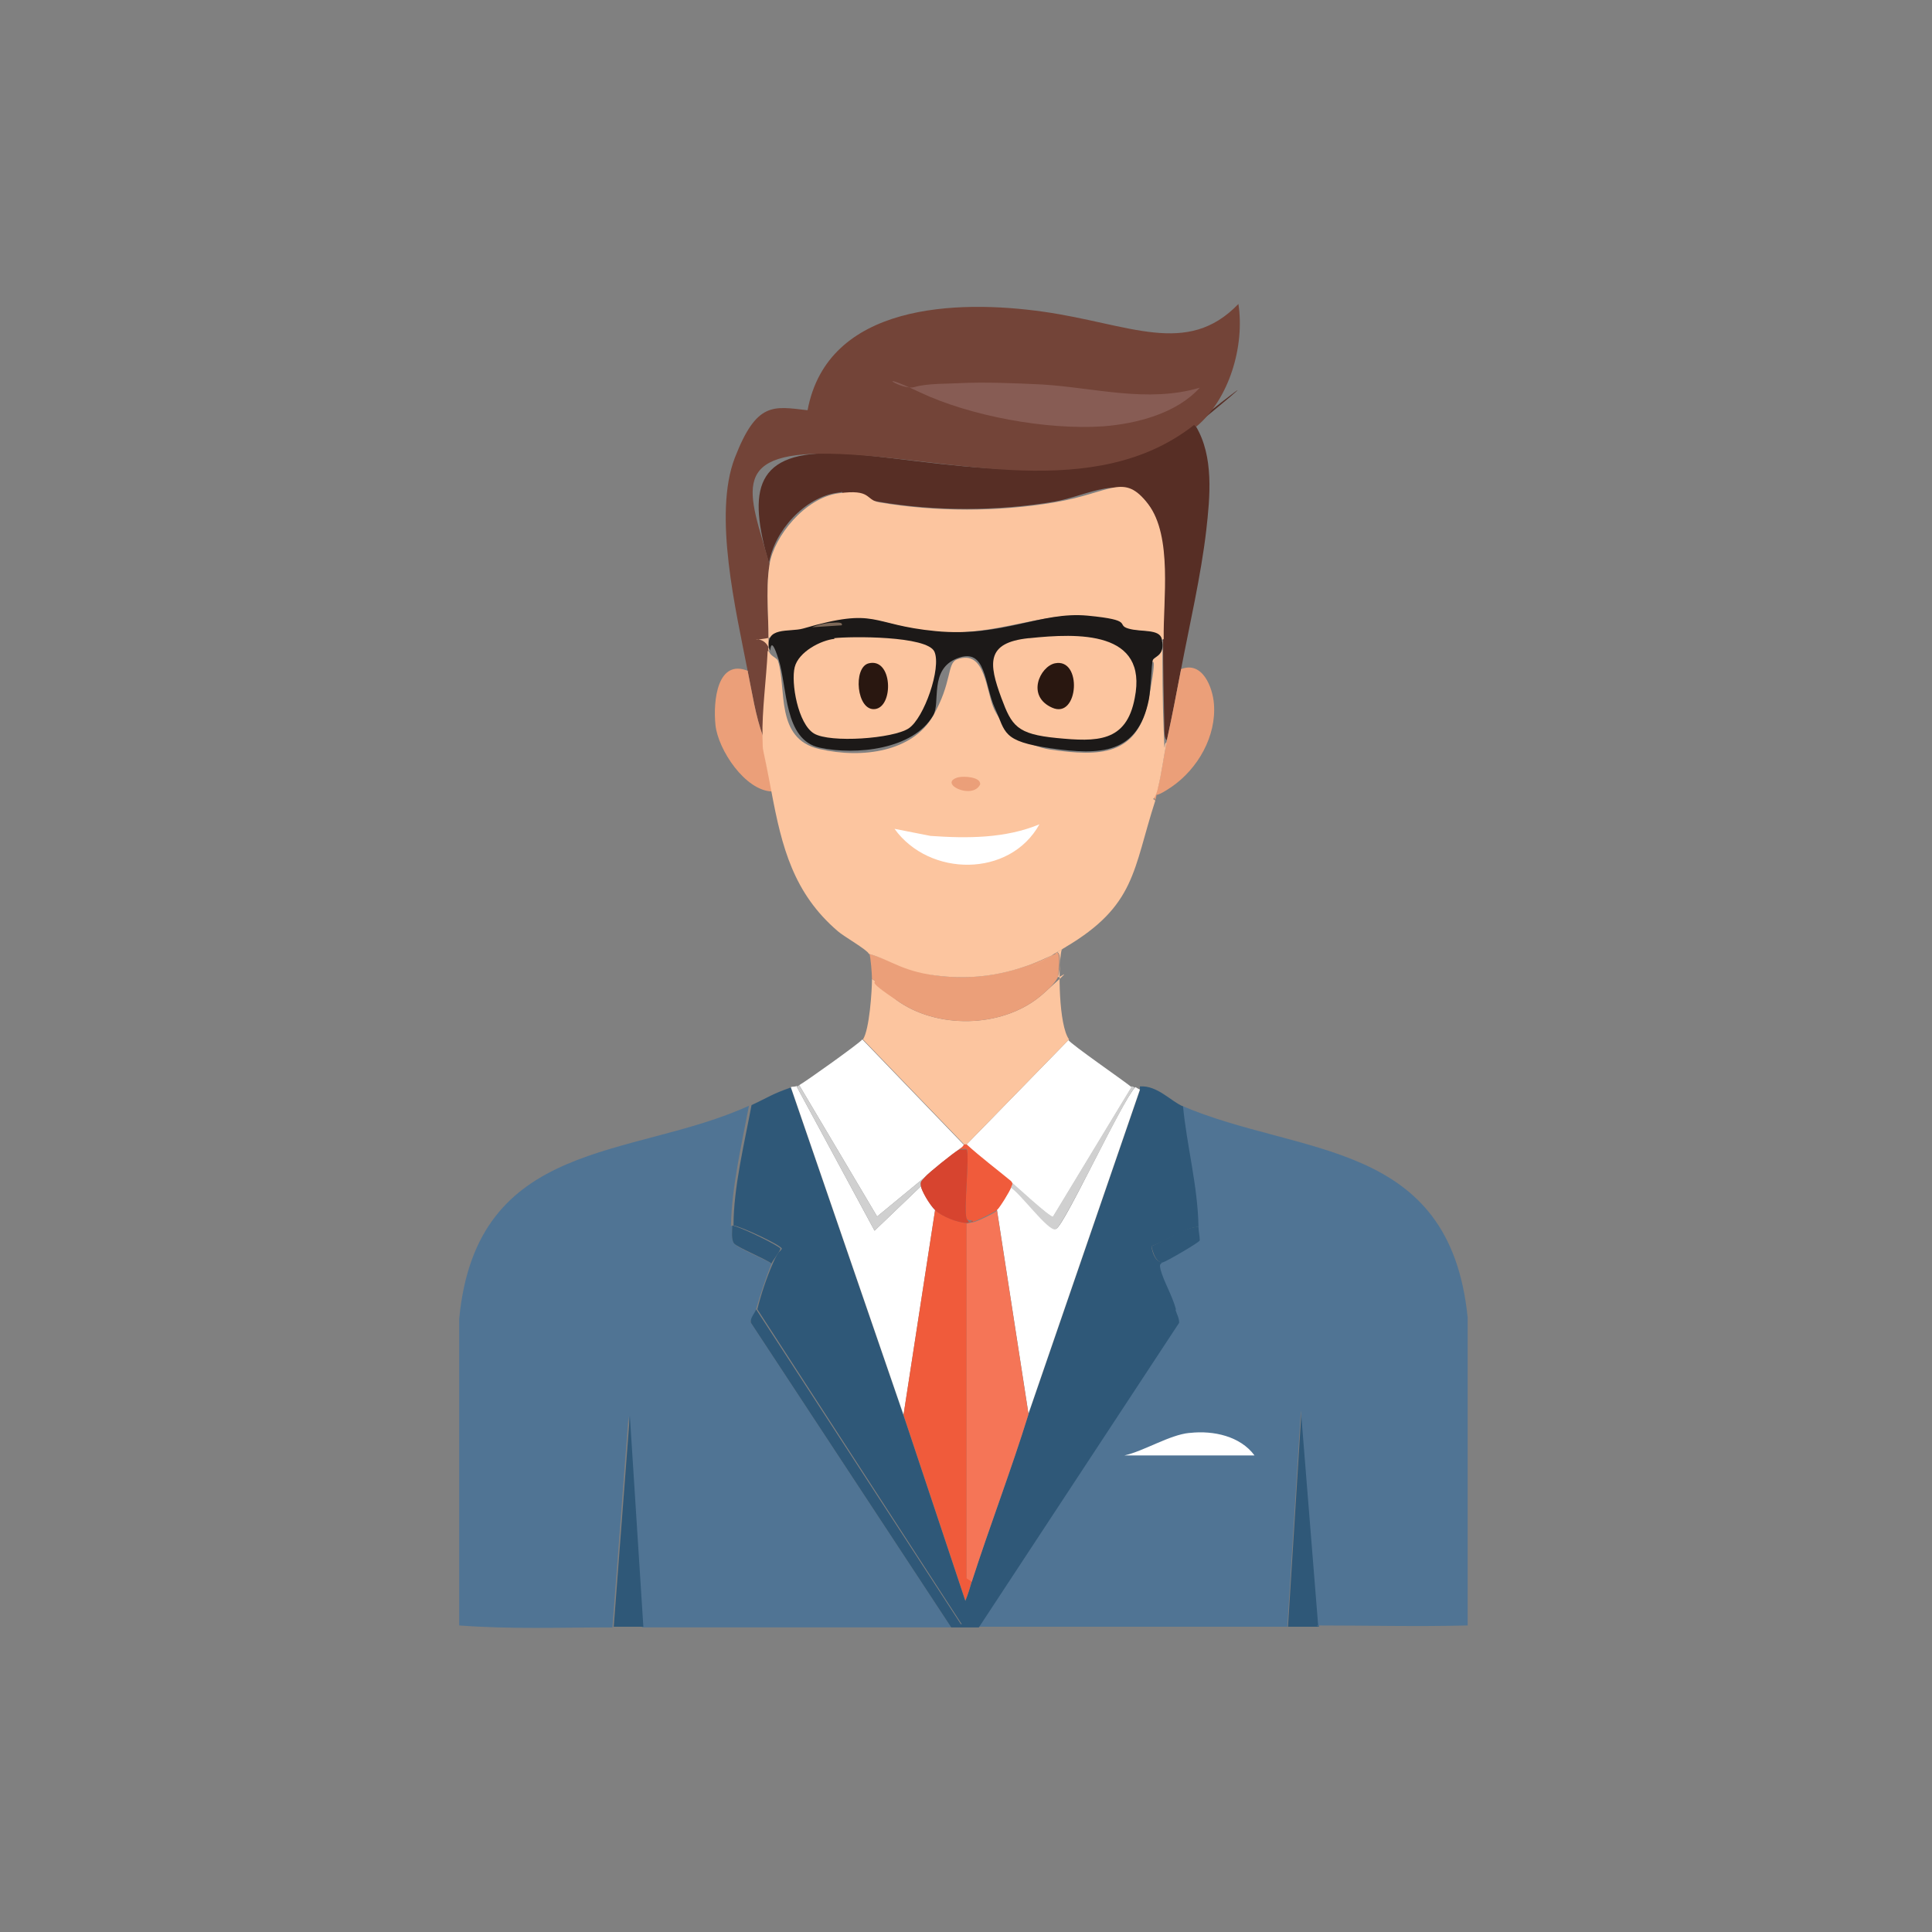 <?xml version="1.0" encoding="UTF-8"?>
<svg id="Layer_1" xmlns="http://www.w3.org/2000/svg" version="1.1" viewBox="0 0 300 300">
  <rect x="0" y="0" width="300" height="300" fill="#808080" stroke="none"/>
  <!-- Generator: Adobe Illustrator 29.6.0, SVG Export Plug-In . SVG Version: 2.1.1 Build 207)  -->
  <defs>
    <style>
      .st0 {
        fill: #f05b3b;
      }

      .st1 {
        fill: #d0d0d0;
      }

      .st2 {
        fill: #507494;
      }

      .st3 {
        fill: #7d6858;
      }

      .st4 {
        fill: #d7442f;
      }

      .st5 {
        fill: #eb9f79;
      }

      .st6 {
        fill: #734438;
      }

      .st7 {
        fill: #fff;
      }

      .st8 {
        fill: #875c54;
      }

      .st9 {
        fill: #1c1918;
      }

      .st10 {
        fill: #572e25;
      }

      .st11 {
        fill: #f57557;
      }

      .st12 {
        fill: #fcc59f;
      }

      .st13 {
        fill: #2f5878;
      }

      .st14 {
        fill: #291710;
      }
    </style>
  </defs>
  <g id="Generative_Object">
    <g>
      <path class="st2" d="M113.7,190.3c0,.8-.2,2.1.3,2.8s4.9,2.5,5.8,3.1c-.9,2.3-1.7,4.7-2.4,7.1s-1,1.4-.8,2.1l31.1,47.3c-16,0-32,0-48,0l-2.1-32.8-2.5,32.8c-7.9,0-15.9.3-23.8-.3v-47.6c2.7-28.2,26.8-24.8,45-33.1-1.1,5.8-2.7,12.7-2.8,18.7Z"/>
      <path class="st13" d="M204.7,252.6c-1.6,0-3.1,0-4.7,0l2.1-33.6,2.7,33.6Z"/>
      <path class="st13" d="M99.8,252.6c-1.5,0-3,0-4.5,0l2.5-32.8,2.1,32.8Z"/>
      <g>
        <path class="st2" d="M204.7,252.6l-2.7-33.6-2.1,33.6c-16,0-32,0-48,0l31.1-47.3c0-.8-.4-1.4-.6-2.1-.5-2.2-1.9-4.3-2.4-6.2s-.2-.8.4-1.1c.3,0,5.6-3.1,5.7-3.4,0-.7-.2-1.3-.2-2.1,0-6.3-1.7-12.5-2.4-18.7,18.4,7.9,41.6,5.1,44.4,32.9v47.8c-7.8.2-15.6,0-23.4,0Z"/>
        <path class="st7" d="M184.8,222.5c3.6-.4,7.8.5,10,3.5h-20.2c3.1-.7,7-3.2,10.1-3.5Z"/>
      </g>
      <g>
        <path class="st13" d="M122.8,168.9l17.5,50.9,9.6,28.8c.4-1,.7-2,1-3,2.8-8.7,6.1-17.2,8.8-26l17.3-50.3v-.6c2.7-.2,4.8,2.3,6.7,3.1.6,6.2,2.3,12.4,2.4,18.7-2.4.2-4.9,2.2-7.3,3,.1.9.6,2.6,1.8,2.5-.6.3-.5.5-.4,1.1.5,1.9,1.8,4,2.4,6.2l-32.1,49h-1.1c0,0-31.8-49-31.8-49,.6-2.4,1.4-4.8,2.4-7.1s1.1-1.7,1.4-2.3c0-.5-6.4-3.5-7.5-3.6,0-5.9,1.7-12.8,2.8-18.7,2.8-1.3,3.1-1.7,6.3-2.8Z"/>
        <path class="st13" d="M182.5,203.3c.2.7.6,1.3.6,2.1l-31.1,47.3c-1.4,0-2.9,0-4.3,0l-31.1-47.3c-.2-.7.7-1.6.8-2.1l31.8,48.9h1.1c0,0,32.1-48.9,32.1-48.9Z"/>
        <path class="st13" d="M119.8,196.2c-.9-.7-5.3-2.5-5.8-3.1s-.3-2-.3-2.8c1.1.1,7.4,3.2,7.5,3.6-.2.6-1.2,1.8-1.4,2.3Z"/>
        <path class="st13" d="M186.1,190.5c0,.7.2,1.4.2,2.1,0,.3-5.4,3.4-5.7,3.4-1.1.2-1.6-1.6-1.8-2.5,2.4-.9,4.8-2.9,7.3-3Z"/>
      </g>
    </g>
    <g>
      <g>
        <path class="st7" d="M123.7,168.7l12.1,22.4,7.2-6.9c.1.7,1.6,3.2,2.2,3.7l-4.9,31.8-17.5-50.9c.3-.1.6,0,1-.2Z"/>
        <path class="st7" d="M177,169.2l-17.3,50.3-4.9-31.7c.4-.3,2-3,2.2-3.5,1.4.7,5.8,6.8,7,6.5s10.2-19.9,12.3-22c.2.1.6.4.8.4Z"/>
        <g>
          <path class="st7" d="M175.8,168.7l-12.3,20.3c-.5.1-5.8-4.8-6.6-5.5-2.3-1.9-4.7-3.7-6.9-5.7l15.9-16.3c.6.8,8.3,6.1,9.8,7.3Z"/>
          <path class="st7" d="M149.7,177.7c-.1.4-.5.6-.8.8-1,.7-4.6,3.5-5.3,4.3l-7.4,6.1-12.1-20.4c.8-.4,9.5-6.6,9.8-7.1l15.7,16.3Z"/>
          <path class="st1" d="M143.6,182.8c-.6.7-.7.6-.6,1.4l-7.2,6.9-12.1-22.4c.1,0,.3-.1.4-.2l12.1,20.4,7.4-6.1Z"/>
          <path class="st1" d="M175.8,168.7s.2,0,.4.2c-2,2.2-11.1,21.7-12.3,22s-5.6-5.8-7-6.5c.1-.4.4-.5,0-1,.8.7,6.1,5.6,6.6,5.5l12.3-20.3Z"/>
        </g>
      </g>
      <g>
        <path class="st0" d="M150.1,189.9v55.1l.8.5c-.3,1-.6,2.1-1,3l-9.6-28.8,4.9-31.8c1,.9,3.6,2,4.9,2Z"/>
        <path class="st11" d="M154.8,187.9l4.9,31.7c-2.7,8.7-6,17.3-8.8,26l-.8-.5v-55.1c0,0,.8-.2,1-.2.6-.1,3.3-1.4,3.7-1.8Z"/>
        <g>
          <path class="st0" d="M150.1,177.7c2.2,2,4.6,3.8,6.9,5.7.4.5.1.6,0,1-.2.6-1.8,3.2-2.2,3.5s-3.1,1.7-3.7,1.8c-.1-.4-.8,0-1-.5-.5-1.2.5-9.9,0-10.8h-1.2c.3-.1.6-.3.8-.7h.4Z"/>
          <path class="st4" d="M151.1,189.7c-.2,0-.9.2-1,.2-1.3,0-3.9-1-4.9-2s-2.1-3-2.2-3.7,0-.7.6-1.4,4.3-3.7,5.3-4.3h1.2c.5.9-.5,9.5,0,10.7s.8,0,1,.5Z"/>
        </g>
      </g>
      <g>
        <g>
          <path class="st10" d="M185.7,66.2c2.8,4.7,2.2,10.9,1.6,16.2-.8,6.9-2.6,14.7-3.9,21.5s-1.4,7.3-2.2,11c-.4,0-.4-1.6-.4-1.9-.1-4.6-.2-9.3-.2-13.9,0-6,1.3-16-2.4-20.9s-9.3-1.2-14.5-.3c-8.8,1.5-18.6,1.5-27.3,0s-4.1-1.7-6.3-1.4c-5.2.7-9.9,6-10.7,11-3.3-11.4-2.3-17.6,10.9-17.1s39.7,7.6,55-4.5.2.3.3.2Z"/>
          <g>
            <path class="st6" d="M185.7,66.2c0,0-.3-.2-.3-.2-15.4,12.1-37.5,5.2-55,4.5s-14.2,5.7-10.9,17.1c-.7,4.3,0,9-.2,13.4s-.9,9.3-.8,13.4c-1.2-3.3-1.7-6.8-2.4-10.2-1.8-9.3-5.4-24.3-2-33.1s6-8,11.3-7.4c3.1-16.6,23.2-17.2,36.6-15.3s22.3,7.1,30.3-1.2c1,6.5-1.4,14.8-6.6,19.1Z"/>
            <path class="st8" d="M148.8,59.5c4.1-.2,8.8,0,13,.2,8.2.5,16.4,2.9,24.5.5-3.6,4-9.8,5.6-15,6-8.8.6-20.7-1.6-28.5-5.3s-2.8-.2-.8-.8,5.5-.5,6.9-.6Z"/>
          </g>
        </g>
        <g>
          <g>
            <path class="st12" d="M165.4,147c-.2.3-.5.2-.6.7-.5,2.6-.4,11.5,1.2,13.7l-15.9,16.3h-.4l-15.7-16.3c1-1.5,1.4-7.5,1.4-9.4,1.6,1,2.8,2.7,4.4,3.7,6.4,4.2,16.4,3.8,22.2-1.4s2-1.9,2.3-2.7.6-4.4-.4-3.6c0,0,1.3-.8,1.6-1Z"/>
            <path class="st5" d="M163.9,148c1-.7.4,3.4.4,3.6-.2.8-1.6,2.1-2.3,2.7-5.8,5.2-15.8,5.6-22.2,1.4s-2.8-2.7-4.4-3.7c0-.7-.2-3.4-.4-3.9,3.8,1.2,7.5,3.2,11.5,3.5,6.2.6,11.9-.8,17.4-3.5Z"/>
          </g>
          <path class="st5" d="M116.1,104.2c.7,3.4,1.2,6.9,2.4,10.2,0,2.8.9,5.7,1.4,8.5-4.2-.1-8.4-6.5-8.8-10.3s.3-10.4,5.1-8.4Z"/>
          <path class="st5" d="M179.4,124.2c-.7-.6.4-1.8.4-1.9.6-2.4.9-4.9,1.4-7.4.8-3.7,1.5-7.3,2.2-11,3.3-1.3,4.9,2.8,5.1,5.4.4,5-2.5,10.1-6.6,12.9s-1.7-.4-2.5,2Z"/>
          <path class="st12" d="M180.6,99.3h-.2c-.4-1.6-3.8-1.2-5.2-1.6s-4.1-1.7-6.3-2c-7.3-.7-14.5,3.2-23.6,2.4s-9-3.8-20.6-.4-6.1-.3-5.2,3.3h-.2c.2-4.4-.5-9.1.2-13.4s5.5-10.3,10.7-11,4.1,1,6.3,1.4c8.8,1.5,18.5,1.5,27.3,0s10.7-4.7,14.5.3,2.3,14.9,2.4,20.9Z"/>
          <g>
            <path class="st12" d="M181.2,115c-.5,2.4-.8,5-1.4,7.4s-1.1,1.3-.4,1.9c-3.5,10.8-3,16.3-14,22.8s-1.5.9-1.6,1c-5.5,2.8-11.2,4.1-17.4,3.5s-7.7-2.4-11.5-3.5c-.2-.6-3.9-2.7-4.8-3.5-6.9-5.9-8.7-13.1-10.3-21.6s-1.3-5.6-1.4-8.5c-.1-4.1.6-9.1.8-13.4h.2c.2.8,1.2,1,1.4,1.5,1.4,4.4-.5,12.1,6.4,13.7s14.5.3,17.6-5,2.2-8.3,3.8-8.9c4.5-1.7,4.5,5.1,5.8,7.8s4.7,5.6,8.7,6.2c7.7,1.1,13.5,1,15.2-7.6s.3-5.2.6-6.1,2-.7,1.4-3.2h.2c0,4.6,0,9.3.2,13.9s0,1.9.4,1.9Z"/>
            <path class="st7" d="M161.4,128c-4.6,8.3-17.1,8.2-22.5.7l5.6,1.1c5.7.4,11.6.4,16.9-1.8Z"/>
            <path class="st5" d="M148.8,120.7c.8-.2,3.5-.1,3.4,1.1-1.2,2.5-6.7-.2-3.4-1.1Z"/>
          </g>
          <g>
            <path class="st9" d="M180.4,99.3c.6,2.5-1.2,2.6-1.4,3.2s-.3,4.6-.6,6.1c-1.7,8.5-7.5,8.7-15.2,7.6s-7-2.5-8.7-6.2-1.3-9.5-5.8-7.8-2.6,6.9-3.8,8.9c-3.1,5.3-12,6.2-17.6,5s-5-9.3-6.4-13.7-1.2-.7-1.4-1.5c-.9-3.7,3.1-2.7,5.2-3.3,11.7-3.4,10.2-.6,20.6.4s16.3-3.1,23.6-2.4,4.3,1.4,6.3,2,4.8,0,5.2,1.6Z"/>
            <path class="st3" d="M129.3,96.7c.2,0,1.7-.2,1.4.4l-4.6.3c.9-.4,2.3-.7,3.2-.7Z"/>
            <g>
              <path class="st12" d="M129.5,99.1c2.5-.3,14.5-.4,15.6,2.1s-1.6,10.3-4,11.9-12.2,2.3-14.7.8-3.6-7.9-3-10.3,4.1-4.2,6.2-4.4Z"/>
              <path class="st14" d="M134.9,103c3.7-.9,3.9,6.7,1,7.1s-3.5-6.5-1-7.1Z"/>
            </g>
            <g>
              <path class="st12" d="M159.8,99.1c7.6-.8,18.5-1.2,16.4,9.3-1.3,6.9-5.9,6.8-12.1,6.2s-7-1.9-8.6-6.2c-2-5.4-2.4-8.6,4.2-9.3Z"/>
              <path class="st14" d="M163.8,103c4.3-.9,3.7,8.7-.4,6.9s-1.9-6.4.4-6.9Z"/>
            </g>
          </g>
        </g>
      </g>
    </g>
  </g>
</svg>